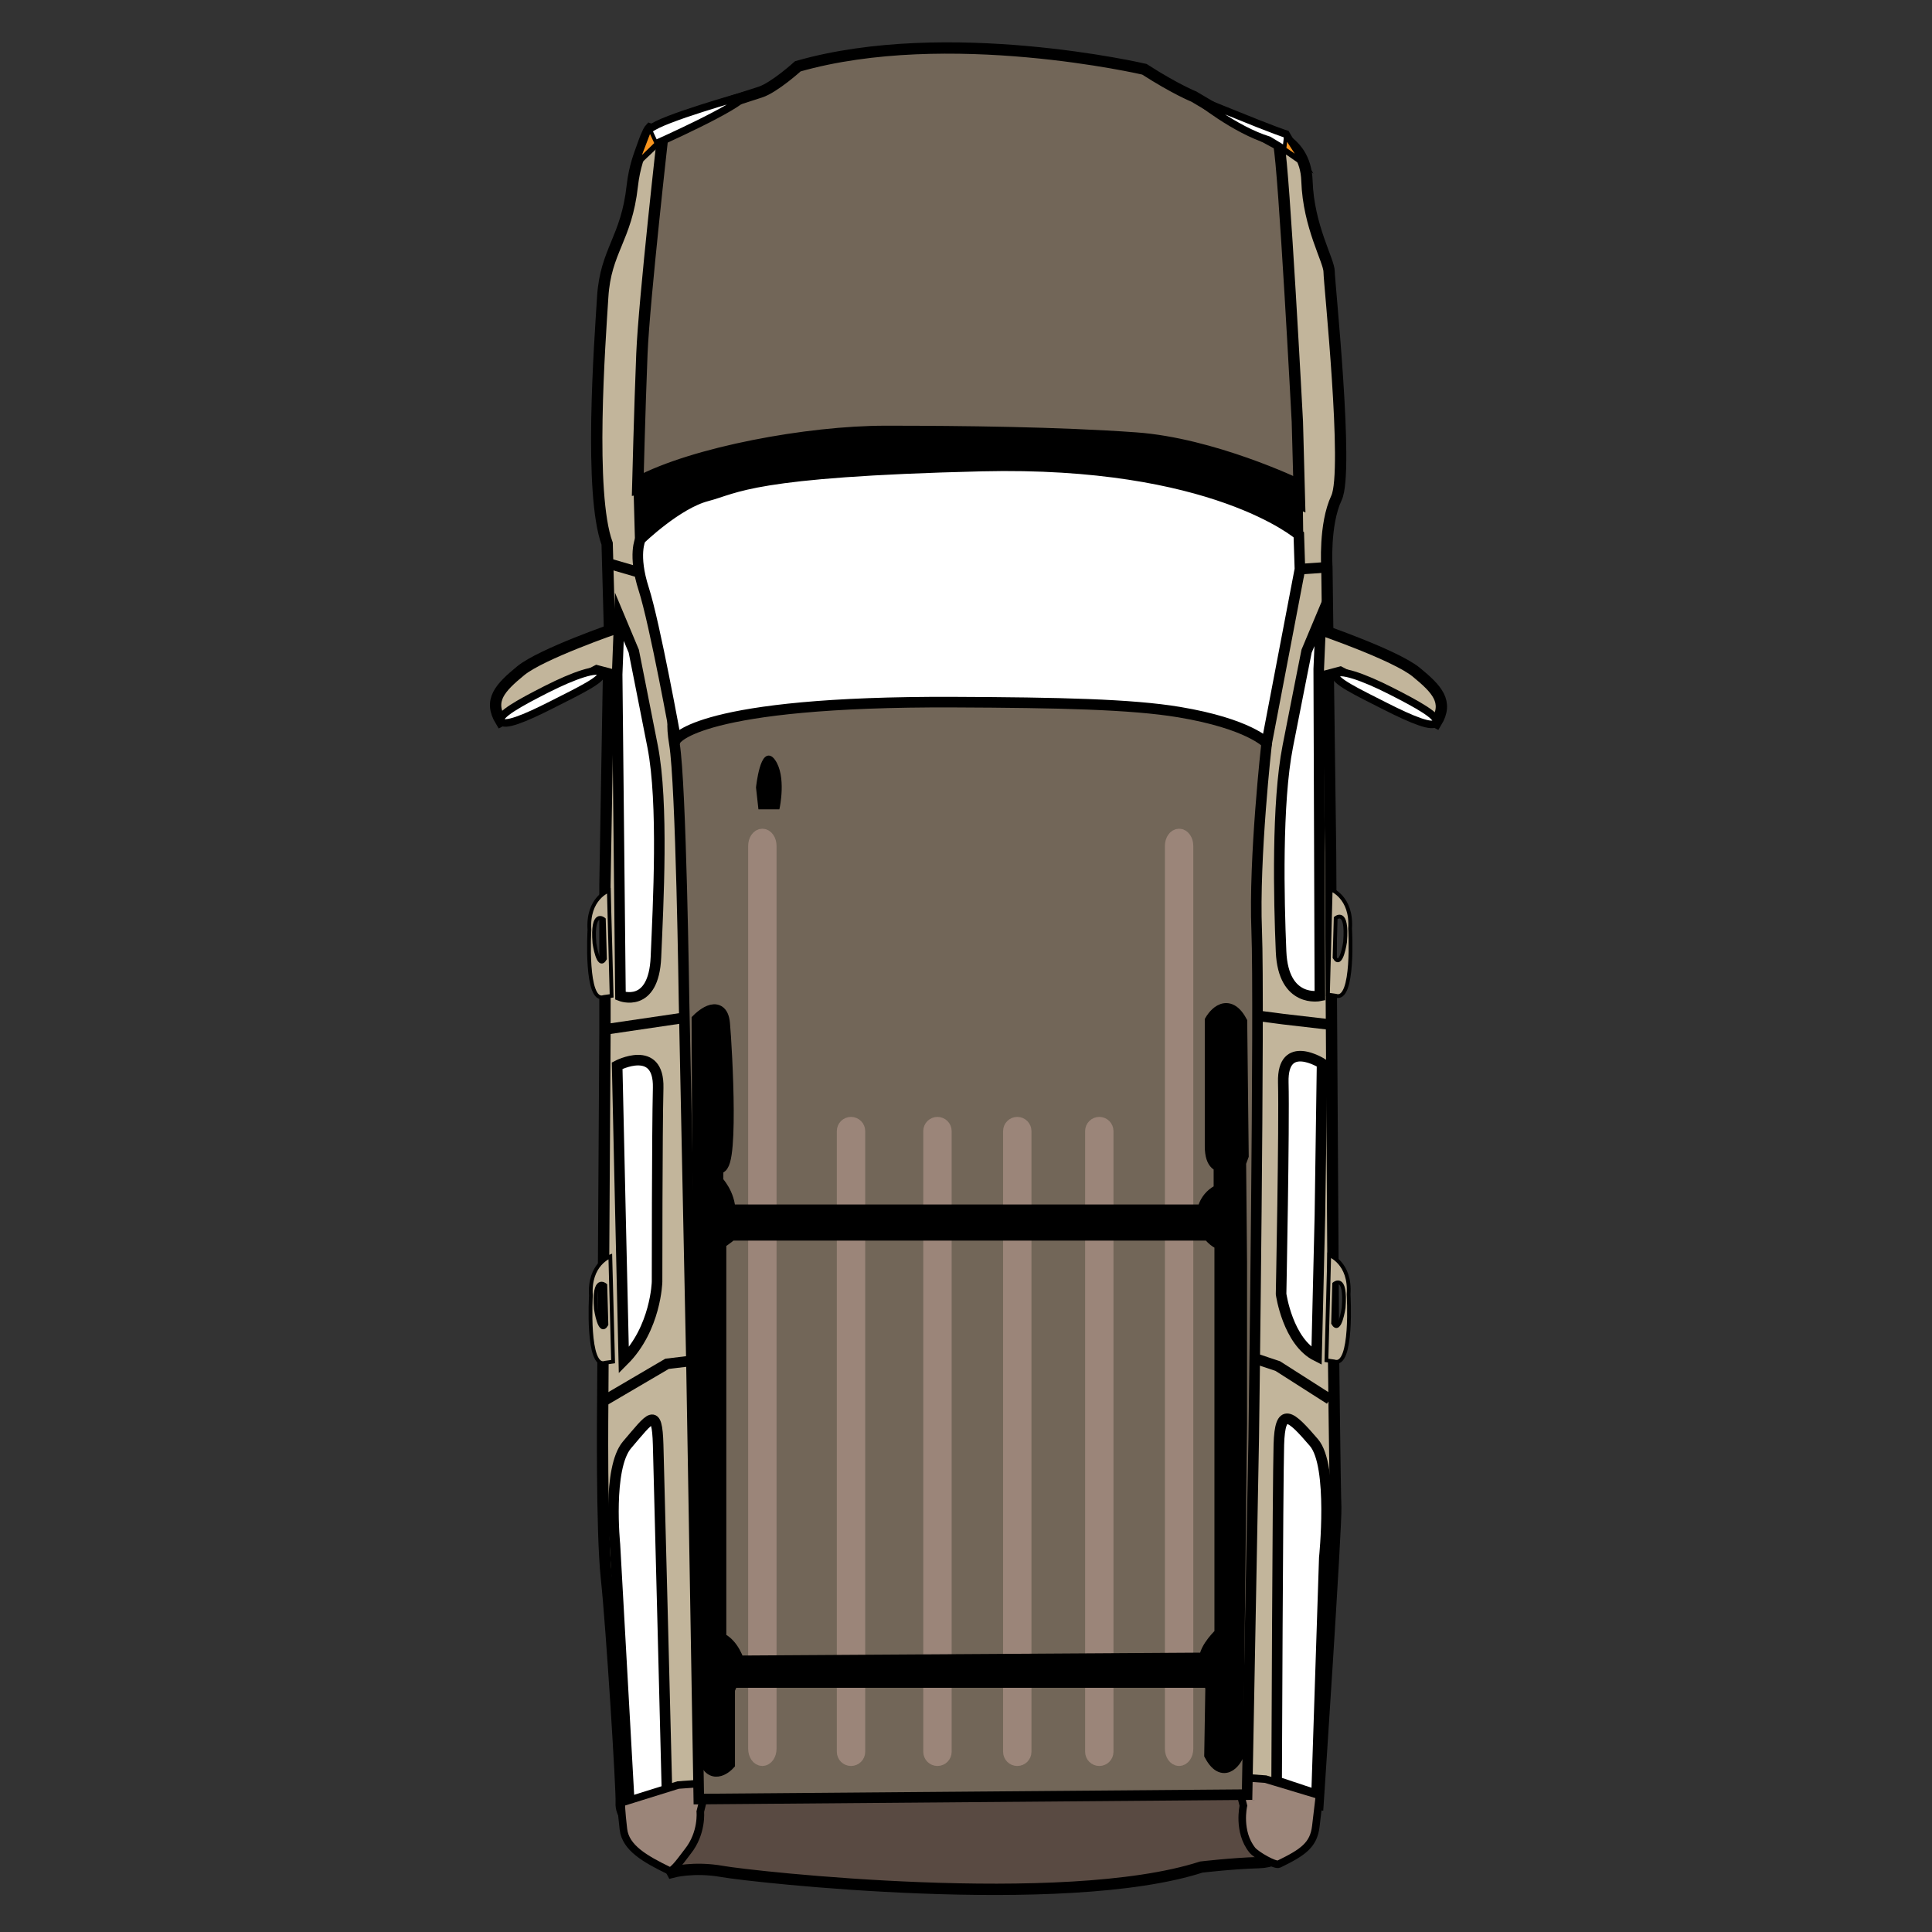 <?xml version="1.0" encoding="utf-8"?>
<!-- Generator: Adobe Illustrator 16.0.3, SVG Export Plug-In . SVG Version: 6.00 Build 0)  -->
<!DOCTYPE svg PUBLIC "-//W3C//DTD SVG 1.1//EN" "http://www.w3.org/Graphics/SVG/1.1/DTD/svg11.dtd">
<svg version="1.1" id="Layer_1" xmlns="http://www.w3.org/2000/svg" xmlns:xlink="http://www.w3.org/1999/xlink" x="0px" y="0px"
	 width="128px" height="128px" viewBox="0 0 128 128" enable-background="new 0 0 128 128" xml:space="preserve">
<rect x="0" y="0" width="128" height="128" fill="#333333" stroke="none"/>
<g>
	<defs>
		<rect id="SVGID_1_" x="16" width="99" height="128"/>
	</defs>
	<clipPath id="SVGID_2_">
		<use xlink:href="#SVGID_1_"  overflow="visible"/>
	</clipPath>
	<path clip-path="url(#SVGID_2_)" fill="#C2B59B" stroke="#000000" stroke-width="0.75" stroke-miterlimit="10" d="M43.054,8.554
		c0,0-0.156,0.169-0.478,1.101c-0.193,0.56-0.538,1.347-0.686,2.669c-0.392,3.524-1.763,4.259-1.958,7.343
		c-0.195,3.084-0.93,13.023,0.293,16.352l0.147,5.386L40.08,58.636v9.79l-0.147,24.43c0,0-0.097,8.518,0.245,11.7
		c0.343,3.182,1.028,14.147,0.979,14.883c-0.049,0.733,0.587,1.322,0.587,1.322l3.378-1.029l3.476,0.637l33.093-0.783l3.133-0.393
		l2.497,0.344c0,0,1.225-18.407,1.176-19.68c-0.05-1.274-0.147-10.134-0.147-10.134l-0.147-23.743l-0.048-9.498l-0.245-18.897
		c0,0-0.195-2.839,0.637-4.602c0.831-1.762-0.489-14.246-0.489-14.98c0-0.735-1.371-2.987-1.469-6.022
		c-0.099-3.035-3.036-3.329-3.036-3.329l-2.446,4.357L69.453,7.232L55.647,9.142l-7.098,1.518L43.054,8.554z"/>
	<path clip-path="url(#SVGID_2_)" fill="#726658" stroke="#000000" stroke-width="0.75" stroke-miterlimit="10" d="M43.948,8.652
		c0,0-1.273,11.21-1.42,14.784c-0.146,3.574-0.281,8.983-0.281,8.983l7.723-1.151l14.589-1.518l16.4,1.371l5.14,2.253l-0.146-5.435
		c0,0-0.884-16.792-1.225-18.358l-2.986-1.615L79.098,6.4c0,0-1.224-0.489-3.28-1.811c0,0-13.022-3.036-22.96-0.196
		c0,0-1.567,1.42-2.497,1.713c-0.93,0.294-4.994,1.616-4.994,1.616L43.948,8.652z"/>
	<path clip-path="url(#SVGID_2_)" stroke="#000000" stroke-width="0.5" stroke-miterlimit="10" d="M42.209,31.832l0.147,5.36
		l1.101-0.22l10.942-4.406l10.133-0.073l11.602,0.073l7.124,2.57l2.863,2.571l-0.073-5.729c0,0-5.653-2.717-10.794-3.084
		c-5.141-0.367-11.457-0.44-16.597-0.44S45.954,29.849,42.209,31.832z"/>
	<path clip-path="url(#SVGID_2_)" fill="#C2B59B" stroke="#000000" stroke-width="0.75" stroke-miterlimit="10" d="M33.177,47.768
		l6.365-3.329l0.93,0.245l0.685,0.49v-2.791l-0.294-0.784c0,0-4.994,1.714-6.364,2.84C33.128,45.565,32.344,46.397,33.177,47.768z"
		/>
	<path clip-path="url(#SVGID_2_)" fill="#C2B59B" stroke="#000000" stroke-width="0.75" stroke-miterlimit="10" d="M95.155,47.866
		l-6.364-3.329l-0.93,0.245l-0.687,0.489V42.48l0.295-0.783c0,0,4.994,1.713,6.364,2.839C95.205,45.663,95.987,46.495,95.155,47.866
		z"/>
	<path clip-path="url(#SVGID_2_)" fill="#C2B59B" stroke="#000000" stroke-width="0.25" stroke-miterlimit="10" d="M40.337,59.001
		c0,0-1.432,0.515-1.285,2.608c0,0-0.294,4.883,0.955,4.442l0.514-0.073L40.337,59.001z M40.08,63.519
		c-0.44,0.771-0.697-1.028-0.697-1.028c-0.184-2.276,0.624-1.579,0.624-1.579L40.08,63.519z"/>
	<path clip-path="url(#SVGID_2_)" fill="#C2B59B" stroke="#000000" stroke-width="0.25" stroke-miterlimit="10" d="M40.435,83.235
		c0,0-1.432,0.514-1.285,2.606c0,0-0.293,4.884,0.955,4.442l0.514-0.072L40.435,83.235z M40.178,87.752
		c-0.44,0.771-0.698-1.028-0.698-1.028c-0.184-2.277,0.624-1.579,0.624-1.579L40.178,87.752z"/>
	<path clip-path="url(#SVGID_2_)" fill="#C2B59B" stroke="#000000" stroke-width="0.25" stroke-miterlimit="10" d="M87.979,65.893
		l0.514,0.074c1.248,0.439,0.954-4.443,0.954-4.443c0.146-2.093-1.285-2.607-1.285-2.607L87.979,65.893z M88.492,60.826
		c0,0,0.808-0.697,0.623,1.58c0,0-0.256,1.799-0.697,1.028L88.492,60.826z"/>
	<path clip-path="url(#SVGID_2_)" fill="#C2B59B" stroke="#000000" stroke-width="0.25" stroke-miterlimit="10" d="M87.879,90.125
		l0.515,0.074c1.249,0.439,0.954-4.443,0.954-4.443c0.147-2.092-1.284-2.605-1.284-2.605L87.879,90.125z M88.394,85.059
		c0,0,0.807-0.697,0.625,1.58c0,0-0.258,1.799-0.698,1.028L88.394,85.059z"/>
	<path clip-path="url(#SVGID_2_)" fill="#FFFFFF" stroke="#000000" stroke-width="0.7" stroke-miterlimit="10" d="M40.74,102.328
		c0,0-0.514-5.067,0.808-6.61c1.554-1.813,1.983-2.569,2.056,0c0.073,2.57,0.587,23.06,0.587,23.06l-2.497,0.66L40.74,102.328z"/>
	<path clip-path="url(#SVGID_2_)" fill="#FFFFFF" stroke="#000000" stroke-width="0.7" stroke-miterlimit="10" d="M87.738,103.209
		c0,0,0.635-6.096-0.688-7.637c-1.555-1.813-2.25-2.424-2.323,0.146c-0.073,2.57-0.147,22.324-0.147,22.324l2.645,0.882
		L87.738,103.209z"/>
	<path clip-path="url(#SVGID_2_)" fill="#FFFFFF" stroke="#000000" stroke-width="0.7" stroke-miterlimit="10" d="M40.888,70.605
		c0,0,2.79-1.47,2.717,1.468s-0.073,12.851-0.073,12.851s-0.074,3.084-2.203,5.214l-0.22-9.619L40.888,70.605z"/>
	<path clip-path="url(#SVGID_2_)" fill="#FFFFFF" stroke="#000000" stroke-width="0.7" stroke-miterlimit="10" d="M40.888,44.683
		l0.22,21.296c0,0,2.203,0.882,2.35-2.57c0.147-3.451,0.514-10.208-0.22-13.952c-0.734-3.745-1.249-6.315-1.249-6.315l-0.954-2.276
		L40.888,44.683z"/>
	<path clip-path="url(#SVGID_2_)" fill="#FFFFFF" stroke="#000000" stroke-width="0.7" stroke-miterlimit="10" d="M87.591,70.457
		c0,0-2.644-1.688-2.57,1.249s-0.146,14.026-0.146,14.026s0.44,3.156,2.351,4.111l0.222-9.325L87.591,70.457z"/>
	<path clip-path="url(#SVGID_2_)" fill="#FFFFFF" stroke="#000000" stroke-width="0.7" stroke-miterlimit="10" d="M87.37,44.316
		l0.076,21.663c0,0-2.426,0.514-2.572-2.937c-0.146-3.452-0.292-9.841,0.443-13.585c0.733-3.745,1.248-6.315,1.248-6.315
		l0.955-2.276L87.37,44.316z"/>
	<path clip-path="url(#SVGID_2_)" fill="#FFFFFF" stroke="#000000" stroke-width="0.5" stroke-miterlimit="10" d="M43.054,8.554
		l-0.747,2.08l1.187-1.126c0,0,5.544-2.46,5.875-3.194C49.369,6.314,43.825,7.856,43.054,8.554z"/>
	<polygon clip-path="url(#SVGID_2_)" fill="#F7941E" stroke="#000000" stroke-width="0.25" stroke-miterlimit="10" points="
		43.054,8.554 43.495,9.508 42.209,10.757 	"/>
	<path clip-path="url(#SVGID_2_)" fill="#594A42" stroke="#000000" stroke-width="0.75" stroke-miterlimit="10" d="M47.178,118.312
		l-3.329,3.966l0.195,0.833l0.49,0.929c0,0,1.419-0.39,3.329-0.049c1.909,0.344,22.617,2.645,31.724-0.293
		c0,0,2.056-0.245,3.818-0.294s2.203-1.37,2.203-1.37l-0.344-1.665l-5.041-2.839L47.178,118.312z"/>
	<path clip-path="url(#SVGID_2_)" fill="#FFFFFF" stroke="#000000" stroke-width="0.5" stroke-miterlimit="10" d="M79.318,6.571
		c0,0,2.472,2.02,4.747,2.717l1.028,0.624l0.35,0.184l0.789,0.551l-1.027-1.763c0,0-0.638-0.186-3.782-1.468
		C79.832,6.767,79.318,6.571,79.318,6.571z"/>
	<path clip-path="url(#SVGID_2_)" fill="#FFFFFF" stroke="#000000" stroke-width="0.5" stroke-miterlimit="10" d="M39.835,44.585
		c-0.201-0.395-1.814,0.16-3.623,1.078c-1.808,0.917-3.236,1.71-3.036,2.105c0.201,0.396,1.57-0.159,3.378-1.077
		C38.363,45.773,40.035,44.98,39.835,44.585z"/>
	<path clip-path="url(#SVGID_2_)" fill="#9B8579" stroke="#000000" stroke-width="0.5" stroke-miterlimit="10" d="M87.42,118.948
		l-3.573-1.076l-1.372-0.098l-0.488,0.293l0.392,1.567c0,0-0.393,1.713,0.586,2.938c0.265,0.329,1.521,1.047,1.764,0.929
		c1.614-0.783,2.3-1.272,2.447-2.496C87.321,119.781,87.42,118.948,87.42,118.948z"/>
	<path clip-path="url(#SVGID_2_)" fill="#FFFFFF" stroke="#000000" stroke-width="0.5" stroke-miterlimit="10" d="M88.498,44.683
		c0.2-0.395,1.813,0.16,3.622,1.078c1.808,0.917,3.236,1.71,3.035,2.104c-0.2,0.395-1.569-0.16-3.378-1.077
		C89.97,45.871,88.298,45.079,88.498,44.683z"/>
	<path clip-path="url(#SVGID_2_)" fill="#9B8579" stroke="#000000" stroke-width="0.5" stroke-miterlimit="10" d="M41.157,119.438
		l3.77-1.175l1.371-0.099l0.49,0.294l-0.392,1.566c0,0,0.147,1.419-0.833,2.644c-0.264,0.329-0.982,1.39-1.224,1.273
		c-1.616-0.784-2.888-1.518-3.035-2.742C41.157,119.977,41.157,119.438,41.157,119.438z"/>
	<polygon clip-path="url(#SVGID_2_)" fill="#F7941E" stroke="#000000" stroke-width="0.25" stroke-miterlimit="10" points="
		85.192,9.043 85.094,9.857 86.232,10.646 	"/>
	<polyline clip-path="url(#SVGID_2_)" fill="none" stroke="#000000" stroke-width="0.7" stroke-miterlimit="10" points="
		45.807,90.161 44.192,90.357 39.933,92.855 	"/>
	
		<line clip-path="url(#SVGID_2_)" fill="none" stroke="#000000" stroke-width="0.7" stroke-miterlimit="10" x1="45.22" y1="67.446" x2="40.226" y2="68.182"/>
	<polyline clip-path="url(#SVGID_2_)" fill="none" stroke="#000000" stroke-width="0.7" stroke-miterlimit="10" points="
		83.332,67.301 85.021,67.521 88.179,67.887 	"/>
	<polyline clip-path="url(#SVGID_2_)" fill="none" stroke="#000000" stroke-width="0.7" stroke-miterlimit="10" points="
		83.332,90.064 84.654,90.505 88.104,92.707 	"/>
	
		<line clip-path="url(#SVGID_2_)" fill="none" stroke="#000000" stroke-width="0.7" stroke-miterlimit="10" x1="86.122" y1="37.707" x2="87.909" y2="37.584"/>
	
		<line clip-path="url(#SVGID_2_)" fill="none" stroke="#000000" stroke-width="0.7" stroke-miterlimit="10" x1="40.337" y1="37.339" x2="42.356" y2="37.927"/>
	<path clip-path="url(#SVGID_2_)" fill="#726658" stroke="#000000" stroke-width="0.7" stroke-miterlimit="10" d="M45.171,47.082
		l4.21-0.685l15.177-0.784l13.414,0.588l4.112,0.685l1.468,1.567l0.367,0.783c0,0-0.856,7.588-0.66,12.435
		c0.196,4.846-0.196,33.583-0.196,33.583l-0.44,23.645l-36.325,0.294l-0.49-29.031l-0.489-23.84c0,0-0.196-14.394-0.637-17.037
		S45.171,47.082,45.171,47.082z"/>
	<path clip-path="url(#SVGID_2_)" fill="#9B8579" stroke="#9B8579" stroke-miterlimit="10" d="M50.948,115.858
		c0,0.354-0.197,0.643-0.44,0.643l0,0c-0.243,0-0.44-0.288-0.44-0.643V56.045c0-0.354,0.197-0.641,0.44-0.641l0,0
		c0.243,0,0.44,0.287,0.44,0.641V115.858z"/>
	<path clip-path="url(#SVGID_2_)" fill="#9B8579" stroke="#9B8579" stroke-miterlimit="10" d="M56.823,116.06
		c0,0.243-0.198,0.441-0.441,0.441l0,0c-0.243,0-0.44-0.198-0.44-0.441V74.938c0-0.244,0.197-0.44,0.44-0.44l0,0
		c0.243,0,0.441,0.196,0.441,0.44V116.06z"/>
	<path clip-path="url(#SVGID_2_)" fill="#9B8579" stroke="#9B8579" stroke-miterlimit="10" d="M62.55,116.06
		c0,0.243-0.197,0.441-0.441,0.441l0,0c-0.243,0-0.44-0.198-0.44-0.441V74.938c0-0.244,0.197-0.44,0.44-0.44l0,0
		c0.244,0,0.441,0.196,0.441,0.44V116.06z"/>
	<path clip-path="url(#SVGID_2_)" fill="#9B8579" stroke="#9B8579" stroke-miterlimit="10" d="M78.559,115.858
		c0,0.354-0.198,0.643-0.441,0.643l0,0c-0.242,0-0.44-0.288-0.44-0.643V56.045c0-0.354,0.198-0.641,0.44-0.641l0,0
		c0.243,0,0.441,0.287,0.441,0.641V115.858z"/>
	<path clip-path="url(#SVGID_2_)" fill="#9B8579" stroke="#9B8579" stroke-miterlimit="10" d="M73.271,116.06
		c0,0.243-0.197,0.441-0.44,0.441l0,0c-0.243,0-0.439-0.198-0.439-0.441V74.938c0-0.244,0.196-0.44,0.439-0.44l0,0
		c0.243,0,0.44,0.196,0.44,0.44V116.06z"/>
	<path clip-path="url(#SVGID_2_)" fill="#9B8579" stroke="#9B8579" stroke-miterlimit="10" d="M67.837,116.06
		c0,0.243-0.197,0.441-0.44,0.441l0,0c-0.243,0-0.44-0.198-0.44-0.441V74.938c0-0.244,0.197-0.44,0.44-0.44l0,0
		c0.243,0,0.44,0.196,0.44,0.44V116.06z"/>
	<path clip-path="url(#SVGID_2_)" stroke="#000000" stroke-miterlimit="10" d="M82.23,76.553l-0.098-8.837
		c-0.905-1.664-1.812-0.073-1.812-0.073s0,7.05,0,8.298c0,1.249,0.587,1.199,0.587,1.199v1.763c-1.027,0.44-1.101,1.396-1.101,1.396
		H48.23c0-1.176-0.807-1.982-0.807-1.982V77.14c1.101,1.249,0.587-7.71,0.44-9.325c-0.147-1.616-1.542-0.221-1.542-0.221
		l0.037,8.665l0.073,5.984l0.037,14.65l0.184,13.732l0.11,5.838c0.44,1.432,1.432,0.366,1.432,0.366v-4.919l0.256-0.588h31.65
		l0.258,0.403l-0.074,4.517c0.881,1.615,1.616,0.037,1.616,0.037l0.036-5.545l0.184-16.448V83.676l-0.061-6.658L82.23,76.553z
		 M80.958,108.276c0,0-1.028,0.93-1.028,1.713l-31.087,0.196c0,0-0.342-1.225-1.223-1.566V82.28c0,0,0.538-0.342,0.783-0.587h31.723
		c0,0,0.393,0.538,0.833,0.637V108.276z"/>
	<path clip-path="url(#SVGID_2_)" stroke="#000000" stroke-width="0.25" stroke-miterlimit="10" d="M50.213,52.172
		c0,0,0.294-2.79,1.028-1.761c0.734,1.028,0.293,3.083,0.293,3.083H50.36L50.213,52.172z"/>
	<path clip-path="url(#SVGID_2_)" fill="#FFFFFF" stroke="#000000" stroke-width="0.7" stroke-miterlimit="10" d="M42.43,35.724
		c0,0-0.514,1.028,0.22,3.305c0.734,2.276,2.13,9.987,2.13,9.987s1.395-2.571,18.432-2.497c6.913,0.029,11.748,0.133,14.906,0.66
		c4.628,0.773,5.802,2.057,5.802,2.057l2.203-11.529l-0.073-2.277c0,0-5.653-4.92-21.002-4.553
		c-15.348,0.368-16.229,1.469-18.211,1.983C44.853,33.374,42.43,35.724,42.43,35.724z"/>
</g>
</svg>
